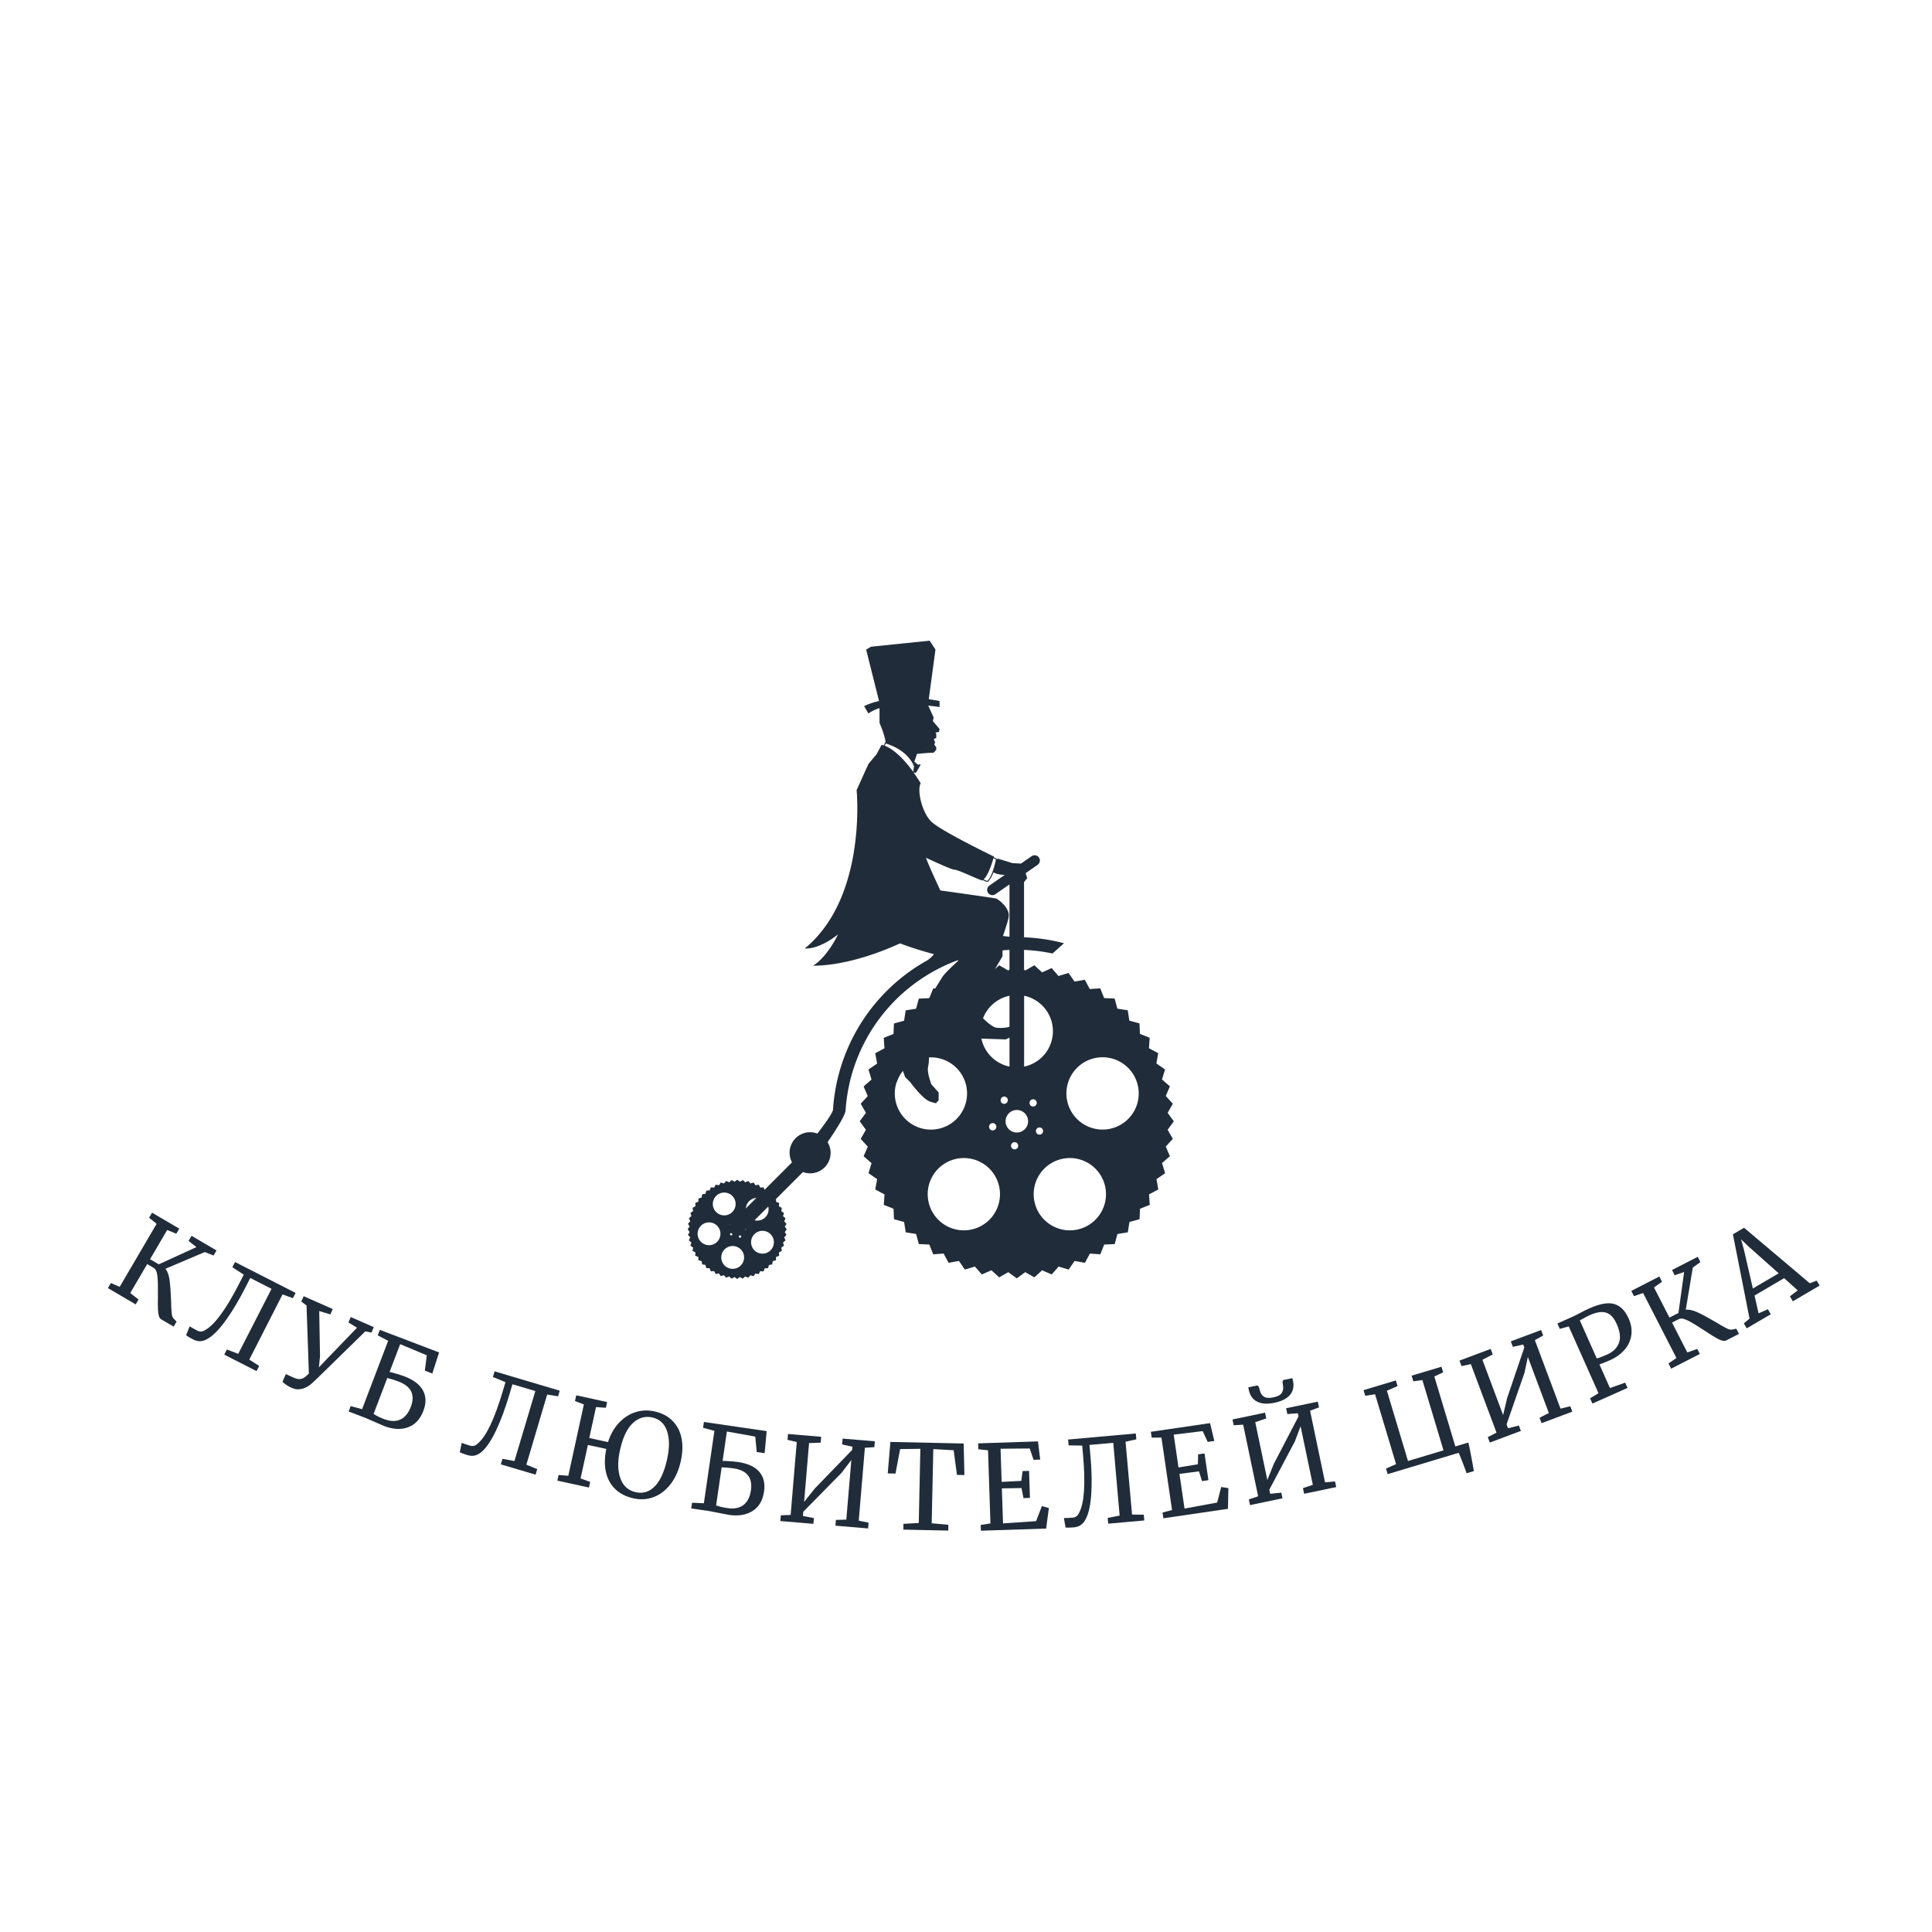 <svg viewBox="0 0 575 575" class="roots-wrapper"><g transform="rotate(0 0 0)"><svg data-root-id="7941494661189" xmlns="http://www.w3.org/2000/svg" id="Layer_1" dataName="Layer 1" viewBox="-4.94 -4.99 280.19 364.76" height="197" width="150.04" y="188" x="201.99" preserveAspectRatio="xMinYMin" zoom="1" editorType="buyer" data-layer-role="icon" style="position: absolute; height: 197px; width: 150.04px; top: 188px; left: 201.99px;"><path class="cls-1" d="M631.69,594.49l3.44-4.71-3.44-4.71,2.89-5.06-3.93-4.3,2.3-5.35-4.39-3.83,1.69-5.58-4.8-3.31,1-5.74-5.14-2.74.4-5.82-5.42-2.15-.25-5.83-5.63-1.53-.9-5.76-5.76-.9-1.53-5.63-5.83-.25-2.15-5.42-5.82.4-2.75-5.14-5.73,1-3.31-4.8-5.58,1.69-3.83-4.4L561.92,507l-4.3-3.94-5.07,2.9-.67-.5V494.51a96.78,96.78,0,0,1,15.83,2l6.36-5.7a102.6,102.6,0,0,0-22.19-3.3V456.82l1.78-2.19-.89-2.77,6.65-4.62a2.92,2.92,0,1,0-3.33-4.8l-5.91,4.1-4.7-.24-7.88-2.44-.74.19,0-.07-1.81-1,.1-.35s-29.75-14.35-34.92-19.52-7.92-17.5-5.79-21.19c0,0-1.43-2.45-3.76-5.7l.11-.78.37.84.82-.46,2.31-4v-.49a2,2,0,0,0-.92.26c-.46.27-2.43-1.79-2.43-1.79l-.32,1.37a2.26,2.26,0,0,0-.11-.22,6.2,6.2,0,0,0,.43-1.15l1.47-4.24s8.33-.79,8.74-.56,1.93-1.67,1.93-1.67v-1.53l-1-1.22v-.66l.46-.8-.44-.77-.27-.67v-.45l1.27-.51v-2.39l-.56-.46,1.42-.45h.61l.36-1.58-.21-.37-3.5-4.1.41-2.08-3-6.53c3.8.37,6.3.78,6.3.78v-3.35c-2.07-.4-4.06-.71-6-1l3.72-27.61-3.23-4.93L466.87,326l-2.75,1.59,7.18,28.6A38.64,38.64,0,0,0,463,359l2.38,4.12a21.31,21.31,0,0,1,6.29-3l-.11.1v8.08l1.6,4.06s1.86,5.24,1.73,6.8l-.22,0-.7,1.74a12.81,12.81,0,0,0-1.27-.36l-2.74,5.18-4.58,5.49-6.55,14.49s5.94,59.6-28.81,88c8.63.52,18.49-7.83,18.49-7.83s-5.68,12.31-13.88,17.43c15.44,0,33.74-5.72,48.33-12.41,5.77,2.24,12.79,4.36,18.84,6a14.44,14.44,0,0,1-3.46,3.26l-.2.15a102.44,102.44,0,0,0-52.43,83c-.14,1.79-4.55,7.91-8.68,13.3a11.38,11.38,0,0,0-14.1,16l-15.26,15.25-.55-1.37-1.83.13-.87-1.62-1.81.33-1-1.52-1.77.54-1.2-1.39-1.69.73-1.36-1.24-1.6.91-1.49-1.09-1.48,1.09-1.6-.91L388,623.68l-1.69-.73-1.21,1.39-1.76-.54-1,1.52-1.81-.33-.87,1.62-1.84-.13-.68,1.71-1.83.08-.49,1.78-1.82.28-.28,1.82-1.78.49-.08,1.83-1.71.68.13,1.84-1.62.87.33,1.81-1.51,1,.53,1.76-1.39,1.21.73,1.69-1.24,1.36.91,1.6-1.08,1.48L366,651.3l-.91,1.6,1.24,1.35-.73,1.69,1.39,1.21-.54,1.76,1.52,1.05-.33,1.81,1.62.87-.13,1.83,1.71.68.08,1.84,1.78.49.28,1.81,1.82.29.49,1.77,1.83.08.68,1.72,1.84-.13.87,1.62,1.81-.33,1,1.51,1.76-.53,1.21,1.39L388,676l1.36,1.24,1.6-.91,1.48,1.08,1.49-1.08,1.6.91,1.35-1.24,1.69.73,1.21-1.39,1.76.53,1.05-1.51,1.81.33.87-1.62,1.83.13.68-1.72,1.84-.08.49-1.77,1.81-.29.29-1.81L414,667l.08-1.84,1.71-.68-.13-1.83,1.62-.87-.33-1.81,1.51-1.05-.53-1.76,1.39-1.21-.73-1.68,1.24-1.36-.91-1.6,1.08-1.49-1.08-1.48.91-1.6-1.24-1.36.73-1.69-1.39-1.21.53-1.76-1.51-1,.33-1.81-1.62-.87.13-1.84-1.71-.68-.07-1.55,15-15a11.37,11.37,0,0,0,13.68-16.6c4.6-6.7,9.76-14.77,10-17.57a95.51,95.51,0,0,1,62.26-83.51l.52.12s-7.72,6.95-9.05,9.25c-.49.86-2,3.19-3.95,6.33l-1.05-.07-2,4.94-.3.48-5.72.25-1.53,5.62-5.76.9-.9,5.76-5.63,1.54-.25,5.82-5.42,2.16.4,5.81-5.14,2.75,1.05,5.74-4.8,3.31,1.69,5.58-4.4,3.82,2.31,5.36L461.1,580l2.9,5.06-3.44,4.71,3.44,4.71-2.9,5.07,3.94,4.3-2.31,5.35,4.4,3.83-1.69,5.58,4.8,3.31-1.05,5.73,5.14,2.75-.4,5.81,5.42,2.16.25,5.82,5.62,1.54.9,5.76,5.76.9,1.54,5.62,5.82.26,2.16,5.42,5.81-.4,2.75,5.14,5.74-1.05,3.3,4.8,5.58-1.69,3.83,4.4,5.36-2.31,4.3,3.93,5.06-2.89,4.71,3.44,4.71-3.44,5.07,2.89,4.3-3.93,5.35,2.31,3.83-4.4,5.58,1.69,3.31-4.8,5.73,1.05,2.75-5.14,5.81.4,2.16-5.42,5.82-.25,1.54-5.63,5.76-.9.9-5.76,5.62-1.53.26-5.83,5.41-2.15-.39-5.82,5.14-2.75-1-5.73,4.8-3.31L628.56,613l4.39-3.83-2.3-5.35,3.93-4.3ZM399.12,634.15a6.26,6.26,0,0,1,4-1.81l-5.84,5.83A6.26,6.26,0,0,1,399.12,634.15Zm-4.9,20.3a.65.65,0,1,1,.41-.82A.64.64,0,0,1,394.22,654.45Zm-4.75-1.35a.65.65,0,0,1-.76-1.05.66.66,0,0,1,.91.14A.65.65,0,0,1,389.47,653.1Zm-1.32-5.77a.58.58,0,0,1,.1-.21.65.65,0,0,1,.34-.23ZM377.8,658.55a6.34,6.34,0,1,1,5.27-7.25A6.34,6.34,0,0,1,377.8,658.55Zm1.8-19.95a6.34,6.34,0,1,1,8.52,2.77A6.34,6.34,0,0,1,379.6,638.6Zm16.61,27.82a6.34,6.34,0,1,1-5.27-7.25A6.33,6.33,0,0,1,396.21,666.42Zm.53-16.24h0l.66-.66v0A.64.64,0,0,1,396.74,650.18Zm15.42,9.69a6.34,6.34,0,1,1-2.77-8.53A6.34,6.34,0,0,1,412.16,659.87Zm-4.07-16.75a6.31,6.31,0,0,1-6,1.66l7.63-7.63A6.32,6.32,0,0,1,408.09,643.12ZM567.93,539.69a20.09,20.09,0,0,1-16,19.68V520A20.1,20.1,0,0,1,567.93,539.69Zm-5.68,56.46a2,2,0,1,1-.9-2.76A2.05,2.05,0,0,1,562.25,596.15Zm-34.07-52.34,13.49.46,2.14-1v16.1A20.12,20.12,0,0,1,528.18,543.81Zm6.61,51a2,2,0,1,1-.64-4,2,2,0,1,1,.64,4Zm9-74.8v17.26a21,21,0,0,1-7.22.5c-2.05-.28-5.16-3-7.49-5.26A20.12,20.12,0,0,1,543.81,520Zm-.68-14.06-5.06-2.9-2.33,2.13,4.2-7.14v-3.26c1.29-.11,2.57-.2,3.87-.25v10.92Zm-6.86-61.68c-.24,1.29-1.81,8.9-4.65,11.85a5.36,5.36,0,0,1-2.17-.82c2.54-2.13,4.75-9.29,5.47-11.81Zm-23.21,5.64c2.13,0,10.67,4.27,15.4,6a1.87,1.87,0,0,0,.51-.22,5.84,5.84,0,0,0,2.77,1h.11l.08-.07a15.3,15.3,0,0,0,2.94-5.18,13.43,13.43,0,0,0,5.33,1.35,6.5,6.5,0,0,1,.95.06l-8.51,5.9a2.93,2.93,0,0,0,1.67,5.33,2.82,2.82,0,0,0,1.66-.53l7.84-5.43V487.2c-1.19-.11-2.39-.26-3.61-.45,1.94-5.78,3.49-10.26,3.2-12.1-.82-5.08-6.42-8.4-6.82-8.64s-22.92-3.38-31.22-4.55c-2.31-5.1-5.35-11.4-8-18.17C504,446.4,511.87,449.9,513.06,449.9ZM475,379.8c1.67.46,12.15,3.69,15.72,12.74l-.44,3c-3.83-5.25-9.79-12.2-15.8-14.47Zm6.13,188.29a20,20,0,0,1,3.43-6.32l1.25,3.44,2.85,2.84s6.91,9.55,11.28,10.88,3.13.6,3.13.6l1.34-1.42v-4.37l-4-4.47s-2.65-6.62-1.83-9.91a23,23,0,0,0,.46-5.1,20.08,20.08,0,1,1-18,13.83Zm53.56,74a20.09,20.09,0,1,1-4.45-28.06A20.09,20.09,0,0,1,534.65,642.12Zm4.38-63.2a2,2,0,1,1,2.76.89A2,2,0,0,1,539,578.92Zm9.55,24.83a2,2,0,1,1-1.7-2.34A2,2,0,0,1,548.58,603.75Zm-.74-7.71a6.26,6.26,0,1,1,6.26-6.26A6.26,6.26,0,0,1,547.84,596Zm7.61-15.1a2,2,0,1,1,2.9,0A2,2,0,0,1,555.45,580.94Zm33.65,65.63a20.09,20.09,0,1,1,4.44-28.07A20.09,20.09,0,0,1,589.1,646.57Zm12.6-53.16a20.09,20.09,0,1,1,12.89-25.32A20.09,20.09,0,0,1,601.7,593.41Z" transform="translate(-364.88 -322.64)" name="Layer 1" zoom="1" data-layer-id="2284950261195" style="fill: rgb(32, 44, 57); fill-opacity: 1;"></path></svg></g><g transform="rotate(0 0 0)"><svg data-root-id="0704713261204" xmlns="http://www.w3.org/2000/svg" y="360" viewBox="-253.704 -95.494 509.44 95.628" x="32.11" height="95.63" width="509.44" fontUrl="http://fonts.gstatic.com/s/opensans/v18/mem8YaGs126MiZpBA-U1UpcaXcl0Aw.ttf" zoom="1" editorType="buyer" data-layer-role="slogan" style="position: absolute; top: 360px; width: 509.44px; height: 95.628px; left: 32.109px;"><g data-horizontal-grow="center" zoom="1" root="[object Object]" style="fill: rgb(32, 44, 57); fill-opacity: 1;"><path d="M13.62-13.62Q15.02-13.09 16.42-11.29Q17.82-9.49 19.78-6.41L19.78-6.41Q21.11-4.24 21.84-3.24Q22.58-2.24 23.10-2.10L23.10-2.10L24.43-1.72L24.43 0L20.09 0Q19.29 0 18.29-1.38Q17.29-2.77 15.72-5.60L15.72-5.60Q13.93-8.79 12.74-10.43Q11.55-12.08 10.47-12.08L10.47-12.08L8.23-12.08L8.23-2.10L11.34-1.68L11.34 0L1.75 0L1.75-1.75L4.59-2.10L4.59-23.84L1.75-24.26L1.75-26.01L11.13-26.01L11.13-24.26L8.23-23.84L8.23-13.76L11.24-13.76L18.31-23.84L15.37-24.26L15.37-26.01L23.98-26.01L23.98-24.26L21.21-23.84L13.62-13.62Z" transform="translate(-12.32 0), rotate(30.364 13.09 -484.058)"></path><path d="M10.36-20.69Q10.36-14.39 9.64-9.57Q8.93-4.76 7.49-2.28L7.49-2.28Q6.76-1.02 5.81-0.42Q4.87 0.18 3.57 0.18L3.57 0.18Q1.89 0.18 1.09 0L1.09 0L0.84-2.84Q1.65-2.73 3.47-2.73L3.47-2.73Q4.13-2.73 4.62-3.03Q5.11-3.33 5.53-4.06L5.53-4.06Q8.19-8.19 8.19-21.07L8.19-21.07L8.19-23.84L4.17-24.26L4.17-26.01L24.40-26.01L24.40-24.26L21.14-23.84L21.14-2.07L24.61-1.72L24.61 0L13.83 0L13.83-1.72L17.43-2.10L17.47-23.84L10.36-23.84L10.36-20.69Z" transform="translate(-12.88 0), rotate(27.019 12.723 -484.058)"></path><path d="M13.41-5.39Q13.27-5.11 12.57-3.41Q11.87-1.72 10.57-0.67Q9.28 0.39 7.56 0.39L7.56 0.39Q6.65 0.39 5.76 0.23Q4.87 0.07 4.31-0.18L4.31-0.18L4.31-2.66L6.79-2.63Q8.40-2.63 9.17-3.27Q9.94-3.92 10.50-5.60L10.50-5.60L1.68-23.84L-0.21-24.26L-0.21-26.01L9.24-26.01L9.24-24.26L5.81-23.84L11.45-11.66L12.50-8.47L13.65-11.69L18.10-23.84L15.12-24.26L15.12-26.01L22.61-26.01L22.61-24.26L20.79-23.84L13.41-5.39Z" transform="translate(-11.025 0), rotate(23.845 11.2 -484.058)"></path><path d="M8.29-15.33Q8.86-15.44 10.34-15.56Q11.83-15.68 12.88-15.68L12.88-15.68Q17.29-15.68 19.55-13.72Q21.81-11.76 21.81-8.12L21.81-8.12Q21.81-4.06 19.27-1.89Q16.73 0.28 12.53 0.28L12.53 0.28L10.26 0.18Q7.04 0 6.62 0L6.62 0L1.09 0L1.09-1.72L4.59-2.07L4.59-23.84L1.12-24.26L1.12-26.01L19.99-26.01L20.34-19.43L17.96-19.43L16.87-23.91L8.29-24.19L8.29-15.33ZM8.29-1.96Q8.47-1.93 9.33-1.79Q10.19-1.65 11.76-1.65L11.76-1.65Q14.77-1.65 16.33-3.26Q17.89-4.87 17.89-7.88L17.89-7.88Q17.89-13.62 11.83-13.62L11.83-13.62Q10.82-13.62 9.78-13.55Q8.75-13.48 8.29-13.41L8.29-13.41L8.29-1.96Z" transform="translate(-11.48 0), rotate(20.857 11.445 -484.058)"></path><path d="" transform="translate(-4.147 0), rotate(18.782 0 -484.058)"></path><path d="M10.36-20.69Q10.36-14.39 9.64-9.57Q8.93-4.76 7.49-2.28L7.49-2.28Q6.76-1.02 5.81-0.42Q4.87 0.18 3.57 0.18L3.57 0.18Q1.89 0.18 1.09 0L1.09 0L0.84-2.84Q1.65-2.73 3.47-2.73L3.47-2.73Q4.13-2.73 4.62-3.03Q5.11-3.33 5.53-4.06L5.53-4.06Q8.19-8.19 8.19-21.07L8.19-21.07L8.19-23.84L4.17-24.26L4.17-26.01L24.40-26.01L24.40-24.26L21.14-23.84L21.14-2.07L24.61-1.72L24.61 0L13.83 0L13.83-1.72L17.43-2.10L17.47-23.84L10.36-23.84L10.36-20.69Z" transform="translate(-12.88 0), rotate(16.522 12.723 -484.058)"></path><path d="M14.00-14.42Q14.35-18.10 16.00-20.79Q17.64-23.49 20.14-24.90Q22.65-26.32 25.55-26.29L25.55-26.29Q28.98-26.29 31.41-24.69Q33.85-23.10 35.11-20.25Q36.37-17.40 36.37-13.62L36.37-13.62Q36.37-9.38 34.88-6.21Q33.39-3.05 30.82-1.37Q28.25 0.32 25.06 0.32L25.06 0.32Q21.53 0.32 19.04-1.24Q16.56-2.80 15.26-5.65Q13.97-8.51 13.93-12.32L13.93-12.32L8.33-12.32L8.33-2.10L11.34-1.72L11.34 0L1.72 0L1.72-1.72L4.59-2.10L4.59-23.84L1.79-24.26L1.79-26.01L11.20-26.01L11.20-24.26L8.29-23.84L8.29-14.42L14.00-14.42ZM25.31-24.40Q21.98-24.40 19.99-21.49Q17.99-18.59 17.99-12.78L17.99-12.78Q17.99-7.70 19.90-4.66Q21.81-1.61 25.27-1.61L25.27-1.61Q28.60-1.61 30.43-4.57Q32.27-7.53 32.27-13.30L32.27-13.30Q32.27-18.38 30.45-21.39Q28.63-24.40 25.31-24.40L25.31-24.40Z" transform="translate(-18.813 0), rotate(12.314 19.04 -484.058)"></path><path d="M8.29-15.33Q8.86-15.44 10.34-15.56Q11.83-15.68 12.88-15.68L12.88-15.68Q17.29-15.68 19.55-13.72Q21.81-11.76 21.81-8.12L21.81-8.12Q21.81-4.06 19.27-1.89Q16.73 0.28 12.53 0.28L12.53 0.28L10.26 0.18Q7.04 0 6.62 0L6.62 0L1.09 0L1.09-1.72L4.59-2.07L4.59-23.84L1.12-24.26L1.12-26.01L19.99-26.01L20.34-19.43L17.96-19.43L16.87-23.91L8.29-24.19L8.29-15.33ZM8.29-1.96Q8.47-1.93 9.33-1.79Q10.19-1.65 11.76-1.65L11.76-1.65Q14.77-1.65 16.33-3.26Q17.89-4.87 17.89-7.88L17.89-7.88Q17.89-13.62 11.83-13.62L11.83-13.62Q10.82-13.62 9.78-13.55Q8.75-13.48 8.29-13.41L8.29-13.41L8.29-1.96Z" transform="translate(-11.48 0), rotate(8.292 11.445 -484.058)"></path><path d="M1.82-26.01L11.73-26.01L11.73-24.26L8.29-23.84L8.29-6.27L11.17-10.57L21.25-22.89L21.25-23.84L18.13-24.26L18.13-26.01L27.76-26.01L27.76-24.26L24.96-23.84L24.96-2.07L27.93-1.72L27.93 0L18.17 0L18.17-1.72L21.25-2.07L21.25-19.88L18.66-15.82L8.29-3.33L8.29-2.07L11.59-1.72L11.59 0L1.72 0L1.72-1.72L4.62-2.07L4.62-23.84L1.82-24.26L1.82-26.01Z" transform="translate(-14.77 0), rotate(4.807 14.823 -484.058)"></path><path d="M10.15-2.07L10.15-24.15L4.13-23.94L2.91-16.63L0.60-16.63L1.19-26.01L23.00-26.01L23.42-16.63L21.21-16.63L20.06-23.94L14.00-24.15L14.00-2.07L18.97-1.72L18.97 0L5.60 0L5.60-1.72L10.15-2.07Z" transform="translate(-12.11 0), rotate(1.238 12.005 -484.058)"></path><path d="M4.52-2.07L4.52-23.84L1.65-24.26L1.65-26.01L19.46-26.01L19.95-20.58L17.96-20.58L16.94-23.98L8.26-24.19L8.26-14.32L14.11-14.42L14.60-17.33L16.52-17.33L16.52-9.28L14.60-9.28L14.11-12.29L8.26-12.39L8.26-1.96L18.13-2.31L19.99-6.72L22.05-6.09L21.04 0L1.61 0L1.61-1.72L4.52-2.07Z" transform="translate(-11.393 0), rotate(-1.882 11.83 -484.058)"></path><path d="M10.36-20.69Q10.36-14.39 9.64-9.57Q8.93-4.76 7.49-2.28L7.49-2.28Q6.76-1.02 5.81-0.42Q4.87 0.18 3.57 0.18L3.57 0.18Q1.89 0.18 1.09 0L1.09 0L0.84-2.84Q1.65-2.73 3.47-2.73L3.47-2.73Q4.13-2.73 4.62-3.03Q5.11-3.33 5.53-4.06L5.53-4.06Q8.19-8.19 8.19-21.07L8.19-21.07L8.19-23.84L4.17-24.26L4.17-26.01L24.40-26.01L24.40-24.26L21.14-23.84L21.14-2.07L24.61-1.72L24.61 0L13.83 0L13.83-1.72L17.43-2.10L17.47-23.84L10.36-23.84L10.36-20.69Z" transform="translate(-12.88 0), rotate(-5.104 12.723 -484.058)"></path><path d="M4.52-2.07L4.52-23.84L1.65-24.26L1.65-26.01L19.46-26.01L19.95-20.58L17.96-20.58L16.94-23.98L8.26-24.19L8.26-14.32L14.11-14.42L14.60-17.33L16.52-17.33L16.52-9.28L14.60-9.28L14.11-12.29L8.26-12.39L8.26-1.96L18.13-2.31L19.99-6.72L22.05-6.09L21.04 0L1.61 0L1.61-1.72L4.52-2.07Z" transform="translate(-11.393 0), rotate(-8.327 11.83 -484.058)"></path><path d="M1.82-26.01L11.73-26.01L11.73-24.26L8.29-23.84L8.29-6.27L11.17-10.57L21.25-22.89L21.25-23.84L18.13-24.26L18.13-26.01L27.76-26.01L27.76-24.26L24.96-23.84L24.96-2.07L27.93-1.72L27.93 0L18.17 0L18.17-1.72L21.25-2.07L21.25-19.88L18.66-15.82L8.29-3.33L8.29-2.07L11.59-1.72L11.59 0L1.72 0L1.72-1.72L4.62-2.07L4.62-23.84L1.82-24.26L1.82-26.01ZM10.99-34.41Q11.55-34.41 11.55-33.04L11.55-33.04Q11.55-31.57 12.34-30.77Q13.13-29.96 15.09-29.96L15.09-29.96Q17.05-29.96 17.83-30.77Q18.62-31.57 18.62-33.04L18.62-33.04Q18.62-34.41 19.15-34.41L19.15-34.41L21.77-34.41L21.81-33.64Q21.81-31.01 20.07-29.66Q18.34-28.32 15.09-28.32L15.09-28.32Q11.87-28.32 10.12-29.68Q8.37-31.05 8.37-33.64L8.37-33.64L8.40-34.41L10.99-34.41Z" transform="translate(-14.77 0), rotate(-11.8 14.823 -484.058)"></path><path d="" transform="translate(-4.147 0), rotate(-14.312 0 -484.058)"></path><path d="M27.09-2.10Q27.09-1.68 26.67 2.36Q26.25 6.41 26.18 6.51L26.18 6.51L23.94 6.51Q23.94 5.85 23.73 3.06Q23.52 0.28 23.42 0L23.42 0L1.37 0L1.37-1.72L4.62-2.14L4.62-23.84L1.68-24.26L1.68-26.01L11.73-26.01L11.73-24.26L8.29-23.84L8.29-2.00L19.32-2.00L19.32-23.84L16.63-24.26L16.63-26.01L25.90-26.01L25.90-24.26L23.03-23.84L23.03-2.10L27.09-2.10Z" transform="translate(-13.983 0), rotate(-16.719 14.228 -484.058)"></path><path d="M1.82-26.01L11.73-26.01L11.73-24.26L8.29-23.84L8.29-6.27L11.17-10.57L21.25-22.89L21.25-23.84L18.13-24.26L18.13-26.01L27.76-26.01L27.76-24.26L24.96-23.84L24.96-2.07L27.93-1.72L27.93 0L18.17 0L18.17-1.72L21.25-2.07L21.25-19.88L18.66-15.82L8.29-3.33L8.29-2.07L11.59-1.72L11.59 0L1.72 0L1.72-1.72L4.62-2.07L4.62-23.84L1.82-24.26L1.82-26.01Z" transform="translate(-14.77 0), rotate(-20.536 14.823 -484.058)"></path><path d="M4.59-2.07L4.59-23.84L1.86-24.26L1.86-26.01L6.51-26.01Q7.77-26.01 9.00-26.11L9.00-26.11Q10.89-26.25 12.57-26.25L12.57-26.25Q17.64-26.22 19.74-24.36Q21.84-22.51 21.84-18.76L21.84-18.76Q21.84-15.96 20.55-13.90Q19.25-11.83 16.96-10.75Q14.67-9.66 11.69-9.66L11.69-9.66Q10.68-9.66 9.63-9.71Q8.58-9.77 8.33-9.80L8.33-9.80L8.33-2.10L13.13-1.72L13.13 0L1.68 0L1.68-1.72L4.59-2.07ZM8.33-11.73Q9.31-11.55 11.69-11.55L11.69-11.55Q14.46-11.55 16.19-13.23Q17.92-14.91 17.92-18.73L17.92-18.73Q17.92-21.74 16.42-23.05Q14.91-24.36 11.73-24.36L11.73-24.36Q10.61-24.36 9.35-24.22L9.35-24.22Q8.58-24.15 8.33-24.15L8.33-24.15L8.33-11.73Z" transform="translate(-11.358 0), rotate(-24.005 11.76 -484.058)"></path><path d="M13.62-13.62Q15.02-13.09 16.42-11.29Q17.82-9.49 19.78-6.41L19.78-6.41Q21.11-4.24 21.84-3.24Q22.58-2.24 23.10-2.10L23.10-2.10L24.43-1.72L24.43 0L20.09 0Q19.29 0 18.29-1.38Q17.29-2.77 15.72-5.60L15.72-5.60Q13.93-8.79 12.74-10.43Q11.55-12.08 10.47-12.08L10.47-12.08L8.23-12.08L8.23-2.10L11.34-1.68L11.34 0L1.75 0L1.75-1.75L4.59-2.10L4.59-23.84L1.75-24.26L1.75-26.01L11.13-26.01L11.13-24.26L8.23-23.84L8.23-13.76L11.24-13.76L18.31-23.84L15.37-24.26L15.37-26.01L23.98-26.01L23.98-24.26L21.21-23.84L13.62-13.62Z" transform="translate(-12.32 0), rotate(-27.149 13.09 -484.058)"></path><path d="M1.72-2.07L10.15-26.22L14.00-26.22L22.51-2.07L24.68-1.72L24.68 0L15.44 0L15.44-1.72L18.34-2.07L16.70-7.25L6.48-7.25L4.83-2.07L7.84-1.72L7.84 0L-0.46 0L-0.46-1.72L1.72-2.07ZM16.03-9.31L12.36-20.62L11.48-23.70L10.64-20.55L7.11-9.31L16.03-9.31Z" transform="translate(-12.11 0), rotate(-30.392 12.11 -484.058)"></path></g></svg></g><g transform="rotate(0 0 0)"><svg data-root-id="1492114761197" xmlns="http://www.w3.org/2000/svg" y="385" viewBox="0 0 0 0" x="287.5" height="0" width="0" fontUrl="http://fonts.gstatic.com/s/baskervville/v3/YA9Ur0yU4l_XOrogbkun3kQgt5OohvbJ9A.ttf" zoom="1" editorType="buyer" data-layer-role="brandName" style="position: absolute; top: 385px; width: 0px; height: 0px; left: 287.495px;"><g data-horizontal-grow="center" zoom="1" root="[object Object]" style="fill: rgb(0, 0, 0); fill-opacity: 1;"></g></svg></g></svg>